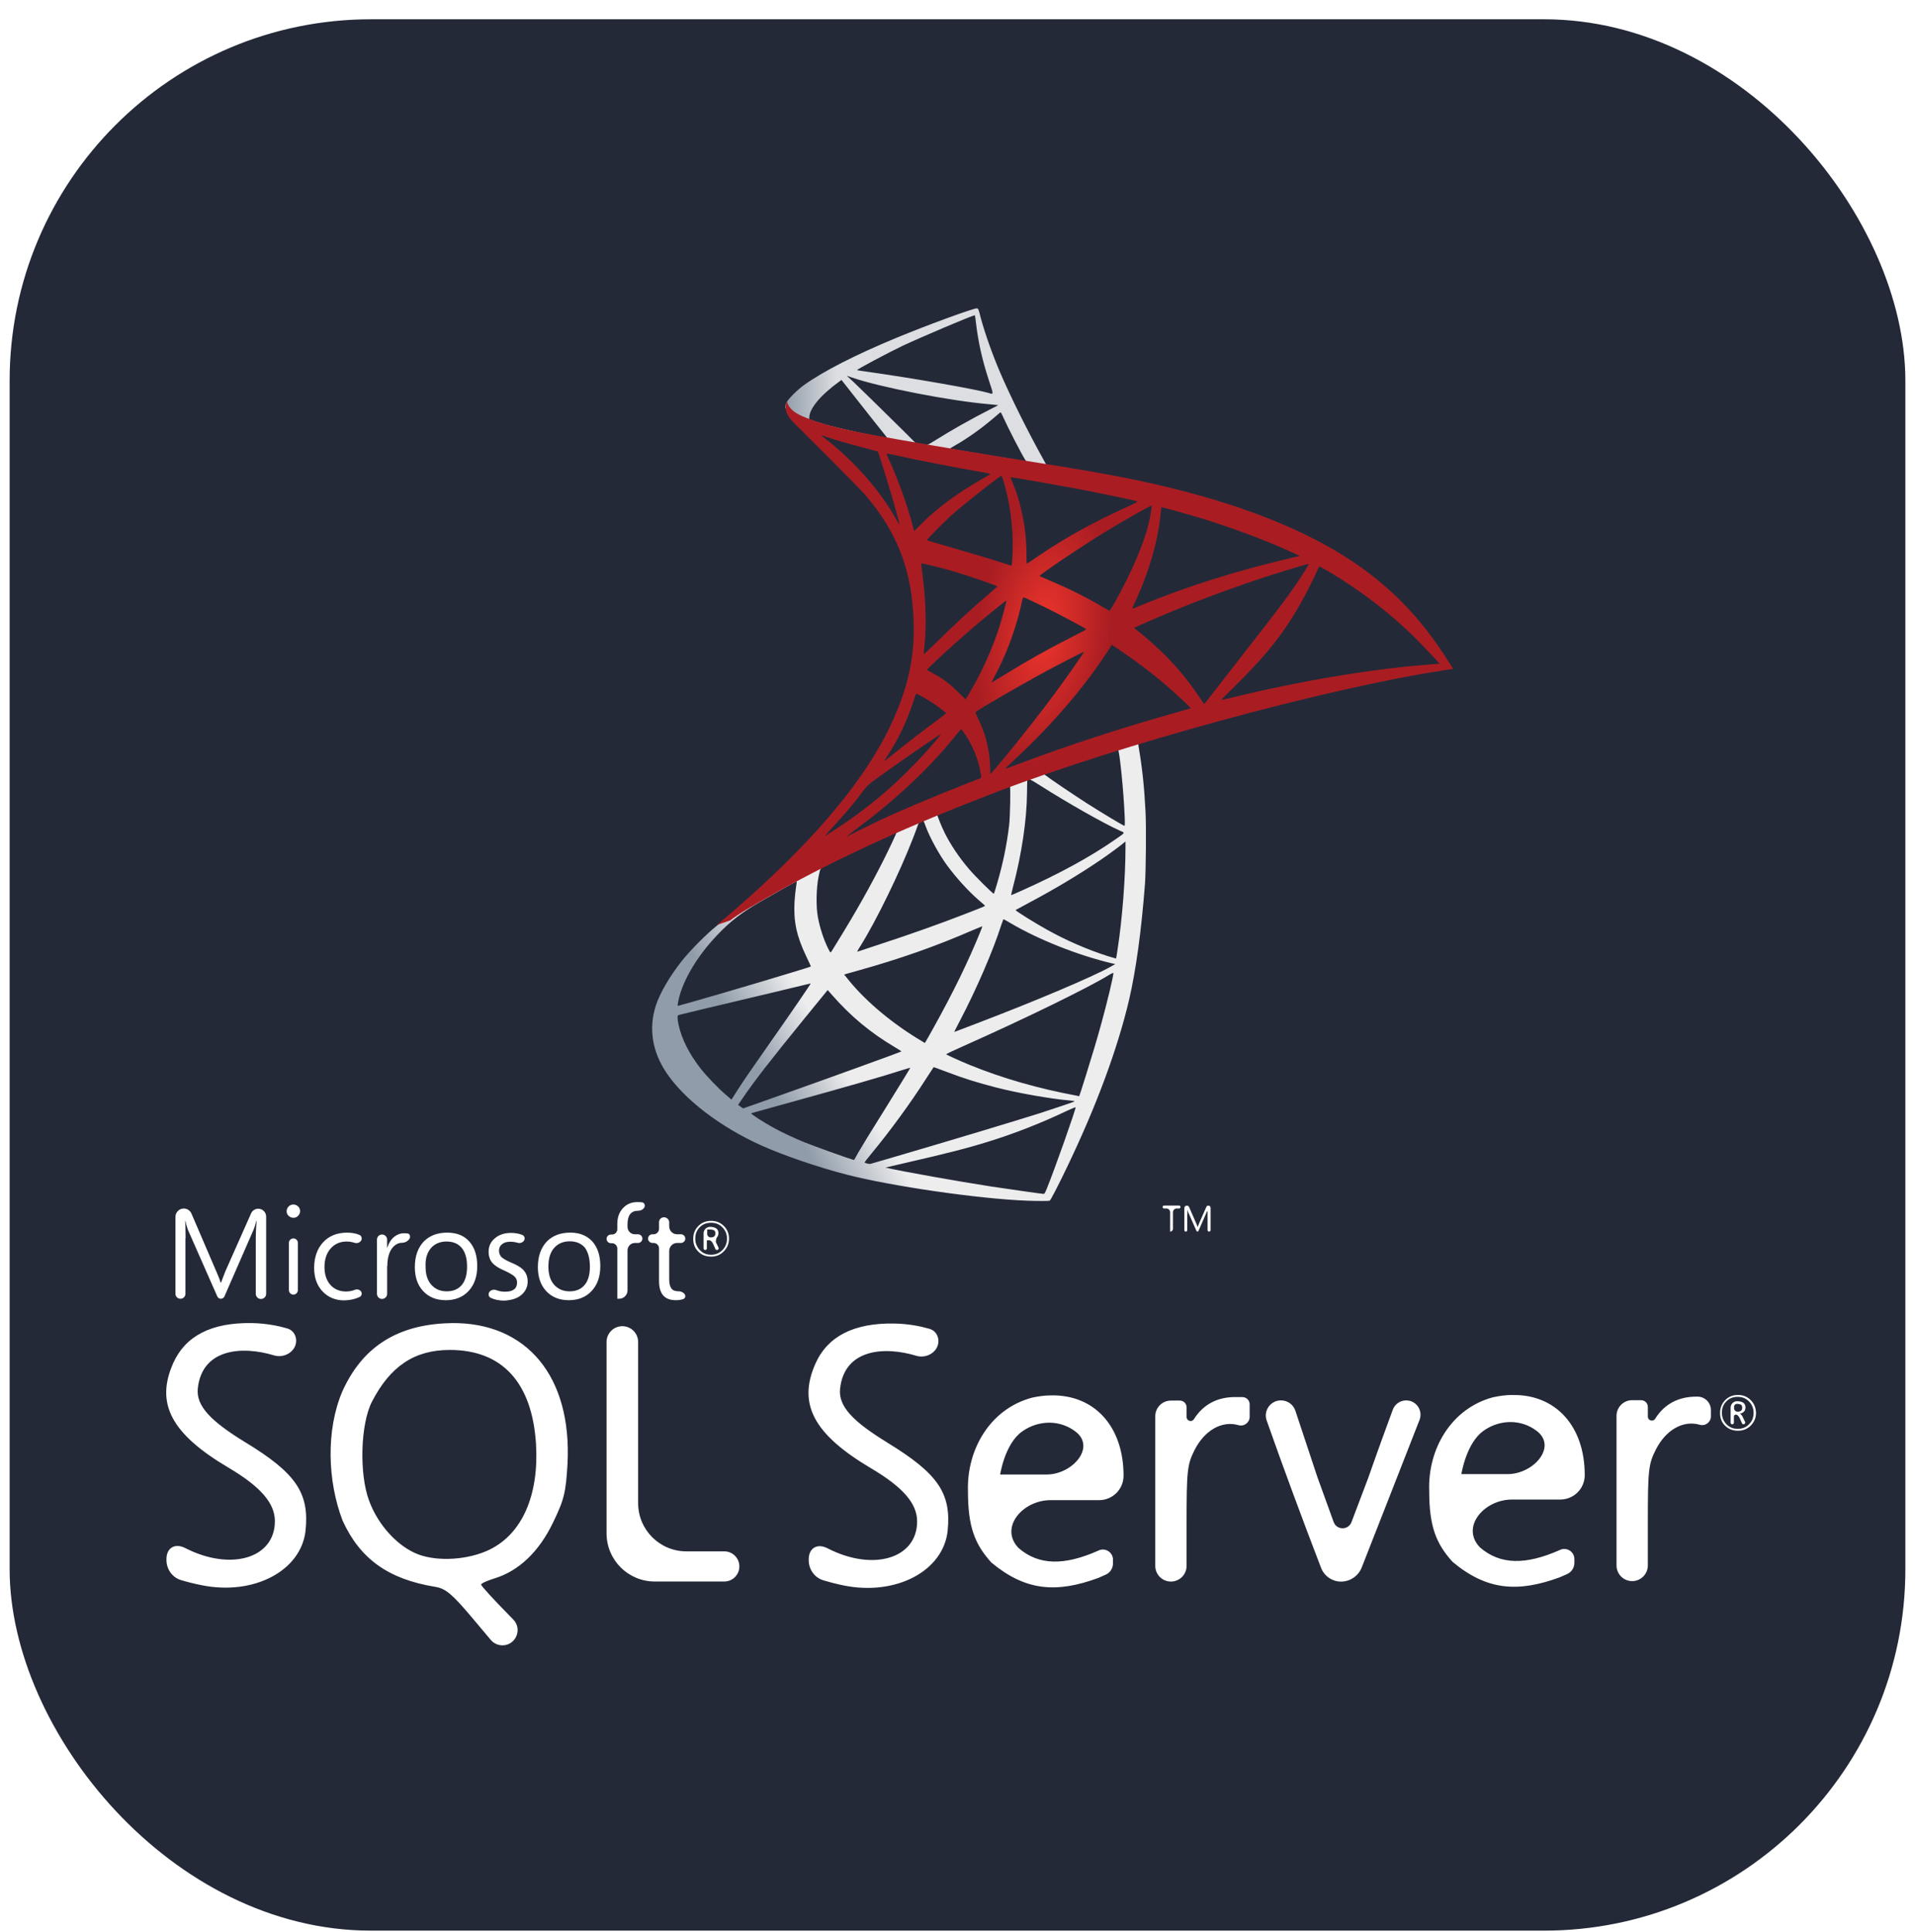 <svg width="795" height="802" viewBox="0 0 795 802" fill="none" xmlns="http://www.w3.org/2000/svg">
<g filter="url(#filter0_dd_1_10)">
<rect x="4" width="787" height="793.433" rx="150" fill="#242938"/>
<path d="M480.683 292.98L407.796 317.211L344.384 345.704L326.644 350.472C322.126 354.847 317.389 359.279 312.265 363.766C306.646 368.701 301.412 373.189 297.39 376.441C292.928 380.031 286.316 386.762 282.956 391.024C277.942 397.418 273.976 404.204 272.268 409.421C269.237 418.845 270.726 428.379 276.565 437.186C284.058 448.403 298.988 459.845 316.397 467.641C325.267 471.624 340.197 476.728 351.436 479.588C370.112 484.412 406.253 489.629 426.141 490.414C430.162 490.582 435.561 490.582 435.781 490.414C436.222 490.133 439.308 484.132 442.889 476.673C455.12 451.264 463.934 427.426 468.727 407.066C471.592 394.727 473.85 378.293 475.337 358.831C475.724 353.39 475.888 335.161 475.558 328.991C475.062 318.895 474.18 310.706 472.804 302.686C472.583 301.507 472.527 300.442 472.638 300.386C472.858 300.218 473.519 299.993 482.499 297.356L480.682 292.982V292.981H480.683V292.98ZM464.045 302.909C464.706 302.909 466.469 320.128 466.909 331.01C467.02 333.309 466.964 334.823 466.854 334.823C466.414 334.823 457.543 329.496 451.209 325.457C445.699 321.923 435.232 314.856 433.58 313.51C433.027 313.118 433.082 313.062 437.601 311.491C445.258 308.854 463.439 302.909 464.045 302.909ZM426.913 315.361C427.409 315.361 428.675 316.089 431.705 317.997C443.054 325.232 458.481 333.982 465.092 336.899C467.13 337.797 467.349 337.46 462.667 340.713C452.641 347.668 440.134 354.511 424.818 361.41C422.119 362.644 419.86 363.597 419.806 363.597C419.696 363.597 420.025 362.195 420.466 360.512C424.157 346.545 426.251 332.411 426.362 321.081C426.417 315.472 426.417 315.472 426.913 315.305C426.802 315.361 426.857 315.361 426.913 315.361ZM419.255 318.333C419.585 318.669 419.365 331.234 418.924 334.655C417.932 342.844 416.39 350.472 413.856 359.054C413.25 361.128 412.698 362.868 412.589 362.98C412.368 363.26 404.82 355.744 402.341 352.828C398.043 347.779 394.684 342.731 392.204 337.796C390.937 335.272 388.954 330.336 389.119 330.168C390 329.551 419.035 318.109 419.255 318.333ZM383.224 332.748C383.279 332.748 383.334 332.748 383.39 332.804C383.499 332.916 383.886 333.814 384.216 334.823C385.979 339.703 389.945 346.882 393.361 351.482C397.108 356.53 402.011 361.914 406.087 365.447C407.41 366.569 408.621 367.634 408.786 367.803C409.117 368.14 409.227 368.083 400.247 371.561C389.836 375.599 378.486 379.638 365.484 383.9C362.378 384.92 359.275 385.948 356.174 386.985C355.678 387.154 355.843 386.873 357.276 384.574C363.721 374.309 373.528 354.174 379.037 339.927C379.974 337.459 380.91 334.992 381.076 334.431C381.296 333.645 381.571 333.365 382.287 332.972C382.673 332.861 383.059 332.748 383.224 332.748ZM372.206 337.403C372.371 337.516 369.562 343.517 366.807 349.014C361.463 359.614 355.623 370.047 347.8 382.723C346.478 384.91 345.211 386.93 345.045 387.154C344.77 387.547 344.66 387.434 343.778 385.696C341.905 381.938 340.362 377.114 339.536 372.683C338.709 368.307 338.875 360.68 339.812 355.969C340.527 352.492 340.473 352.548 342.125 351.706C349.177 348.06 371.986 337.179 372.206 337.403ZM467.24 341.33V343.685C467.24 356.193 465.918 373.356 463.989 385.865C463.659 388.052 463.382 389.846 463.328 389.903C463.328 389.903 461.731 389.455 459.858 388.893C451.594 386.256 442.614 382.386 434.515 377.844C429.17 374.871 421.403 369.991 421.624 369.766C421.678 369.711 423.992 368.477 426.691 367.018C437.491 361.297 447.847 355.128 456.827 349.014C460.188 346.714 465.256 343.013 466.359 342.003L467.24 341.33ZM330.611 357.931C330.831 357.931 330.776 358.38 330.445 360.399C330.225 361.858 329.95 364.55 329.84 366.4C329.398 374.589 330.722 380.647 334.688 388.948C335.79 391.248 336.672 393.155 336.616 393.211C336.23 393.548 299.76 404.429 288.3 407.626C284.884 408.579 281.91 409.421 281.688 409.476C281.303 409.589 281.248 409.533 281.413 408.579C282.68 400.334 288.851 389.565 297.445 380.478C303.175 374.421 307.748 370.888 315.571 366.344C321.19 363.091 329.839 358.212 330.501 357.987C330.501 357.931 330.556 357.931 330.611 357.931ZM416.555 373.58C416.61 373.524 417.932 374.254 419.53 375.207C431.32 382.162 447.737 388.612 461.73 391.921L462.998 392.202L461.234 393.211C453.907 397.362 429.832 407.569 405.206 416.937C401.625 418.282 398.099 419.629 397.437 419.909C396.776 420.189 396.17 420.358 396.17 420.302C396.17 420.245 397.162 418.282 398.428 415.871C405.315 402.746 412.257 386.761 415.783 375.655C416.225 374.59 416.499 373.637 416.555 373.58ZM407.796 376.497C407.851 376.554 407.41 377.731 406.859 379.077C402.066 390.912 395.785 403.813 387.742 418.283C385.704 421.986 383.995 424.958 383.94 424.958C383.885 424.958 382.232 423.948 380.249 422.714C368.569 415.423 358.212 406.449 351.436 397.755L350.444 396.521L355.457 395.118C373.417 390.127 388.677 384.743 403.828 378.124C405.977 377.227 407.741 376.497 407.796 376.497ZM462.227 395.848C462.282 397.138 459.472 408.692 457.158 417.049C455.23 424.06 453.576 429.557 450.547 439.26C449.225 443.523 448.069 447.056 448.013 447.056C447.958 447.056 447.627 447 447.297 446.889C430.935 443.859 416.28 439.652 402.507 434.044C398.65 432.473 393.141 429.949 392.81 429.669C392.701 429.555 396.006 427.986 400.193 426.135C425.26 414.973 451.264 402.297 460.188 396.857C461.235 396.184 462.061 395.848 462.227 395.848ZM336.561 400.223C336.671 400.335 329.675 410.599 319.868 424.565C316.452 429.445 312.486 435.166 310.998 437.297C309.511 439.428 307.252 442.794 305.985 444.813L303.67 448.459L301.191 446.328C298.271 443.859 293.203 438.587 290.944 435.671C286.206 429.67 283.011 423.332 281.744 417.555C281.138 414.862 281.138 413.515 281.688 413.348C282.514 413.124 297.224 409.59 310.998 406.336C318.656 404.542 327.525 402.411 330.721 401.626C333.916 400.839 336.506 400.223 336.561 400.223ZM343.613 402.971L345.375 404.99C353.309 414.021 361.408 420.696 371.214 426.528C372.977 427.538 374.299 428.435 374.189 428.492C373.804 428.772 340.142 440.943 324.551 446.44C315.791 449.58 308.574 452.104 308.519 452.104C308.465 452.104 307.968 451.768 307.417 451.375L306.426 450.646L308.023 448.291C313.201 440.662 319.703 432.306 333.862 414.918L343.613 402.971ZM387.577 434.997C387.631 434.942 390.055 435.838 393.03 436.961C400.193 439.709 405.867 441.448 413.47 443.411C422.836 445.823 436.388 448.179 444.377 448.852C445.589 448.963 446.25 449.076 446.03 449.245C445.643 449.469 437.546 452.217 431.596 454.124C422.119 457.153 393.196 465.846 369.617 472.746C365.264 474.036 361.518 475.101 361.297 475.157C360.747 475.27 358.928 474.764 358.928 474.54C358.928 474.428 360.25 472.69 361.848 470.783C369.781 461.135 377.66 450.366 384.216 440.158C386.034 437.353 387.577 435.053 387.577 434.997ZM377.88 435.278C377.935 435.334 374.024 441.728 367.193 452.721C364.272 457.377 361.022 462.649 359.865 464.5C358.763 466.295 357.11 469.1 356.174 470.67L354.576 473.531L353.75 473.306C351.766 472.745 337.828 467.753 334.136 466.239C329.564 464.388 324.826 462.145 321.3 460.238C316.893 457.825 311.384 454.235 311.824 454.124C311.934 454.068 319.482 451.992 328.572 449.469C352.703 442.793 366.09 438.924 374.85 436.119C376.448 435.614 377.825 435.222 377.88 435.278ZM446.47 451.655H446.525C446.746 452.217 437.821 477.457 434.569 485.421C433.854 487.216 433.58 487.665 433.193 487.608C432.256 487.553 419.31 485.702 411.431 484.524C397.714 482.392 374.685 478.297 368.9 476.952L367.578 476.672L375.786 474.763C393.416 470.725 401.9 468.538 410.494 465.846C421.348 462.481 432.092 458.274 442.944 453.114C444.652 452.328 446.084 451.712 446.47 451.655Z" fill="url(#paint0_linear_1_10)"/>
<path d="M405.537 120.003C404.325 119.836 384.767 127.015 372.151 132.23C355.127 139.298 341.905 146.029 333.751 151.861C330.722 154.05 326.92 157.919 326.314 159.433C326.094 159.994 325.983 160.667 325.983 161.34L333.366 168.464L350.94 174.185L392.756 181.813L440.575 190.17L441.072 185.964C440.907 185.964 440.796 185.908 440.632 185.908L434.35 184.898L433.084 182.599C426.582 170.932 419.42 156.461 415.234 146.701C411.984 139.129 408.898 130.38 407.19 124.098C406.253 120.284 406.143 120.06 405.538 120.004V120.003H405.537V120.003ZM404.654 122.864H404.711C404.765 122.92 404.986 124.491 405.207 126.341C406.142 134.195 407.851 141.765 410.55 149.955C412.588 156.125 412.588 155.788 410.22 155.059C404.601 153.489 379.424 149.058 361.188 146.478C358.268 146.085 355.789 145.692 355.789 145.637C355.568 145.412 368.955 138.288 374.85 135.485C382.398 131.95 403.113 123.144 404.654 122.864ZM351.546 147.992L353.695 148.72C365.374 152.759 394.738 158.48 410.936 159.826C412.753 159.995 414.296 160.163 414.351 160.163C414.405 160.219 412.864 161.061 410.88 162.014C403.058 165.996 394.463 170.876 388.513 174.634C386.75 175.755 385.152 176.653 384.932 176.653C384.712 176.653 383.555 176.429 382.343 176.26L380.139 175.923L374.631 170.426C364.934 160.836 357.331 153.432 354.411 150.627L351.546 147.992ZM349.343 149.73L357.111 159.602C361.352 165.043 365.65 170.371 366.587 171.548C367.523 172.727 368.295 173.681 368.24 173.737C368.019 173.905 357.001 171.717 351.161 170.371C345.156 168.969 342.677 168.296 338.986 167.118L335.955 166.108V165.323C336.01 161.564 340.694 155.956 348.627 150.235L349.343 149.73ZM415.343 163.192C415.564 163.192 415.839 163.696 416.5 165.211C418.373 169.417 424.214 180.747 425.645 182.935C426.087 183.664 426.857 183.72 419.09 182.43C400.414 179.345 394.408 178.336 394.408 178.224C394.408 178.168 394.959 177.775 395.675 177.382C401.46 174.13 407.3 169.979 412.479 165.548C413.746 164.482 414.903 163.472 415.123 163.304C415.178 163.192 415.288 163.136 415.343 163.192Z" fill="url(#paint1_linear_1_10)"/>
<path d="M326.699 158.648C326.699 158.648 325.488 160.612 326.644 163.529C327.361 165.323 329.454 167.51 331.823 169.754C331.823 169.754 356.339 194.096 359.314 197.574C372.866 213.503 378.761 229.208 379.312 250.859C379.643 264.769 377.053 276.996 370.608 291.186C359.148 316.651 334.962 344.752 297.665 375.937L303.12 374.086C306.646 371.393 311.439 368.534 322.677 362.251C348.626 347.78 377.825 334.487 413.635 320.801C465.2 301.057 549.989 277.948 598.249 270.434L603.263 269.648L602.491 268.414C598.084 261.459 595.053 257.14 591.417 252.541C580.84 239.192 568.004 228.367 552.302 219.393C530.706 207.11 502.773 197.519 467.405 190.395C460.739 189.048 446.084 186.469 434.184 184.618C408.951 180.637 392.644 177.888 374.684 174.747C368.239 173.624 358.597 171.942 352.206 170.54C348.901 169.81 342.566 168.296 337.608 166.558C333.641 164.986 327.911 163.416 326.699 158.648ZM340.914 172.671C340.968 172.616 341.849 172.951 343.007 173.344C345.1 174.072 347.8 174.914 350.996 175.812C353.414 176.489 355.838 177.143 358.268 177.775C361.573 178.616 364.327 179.401 364.382 179.401C364.769 179.794 370.333 197.909 372.206 204.865C372.922 207.502 373.474 209.745 373.418 209.745C373.362 209.801 372.757 208.847 372.041 207.557C365.595 196.003 355.403 184.281 343.613 174.857C342.071 173.737 340.914 172.727 340.914 172.671ZM368.019 180.299C368.295 180.299 369.507 180.467 370.993 180.804C380.359 182.935 397.163 186.188 407.905 188.039C409.724 188.319 411.156 188.657 411.156 188.768C411.156 188.881 410.495 189.273 409.668 189.722C407.851 190.675 400.523 195.106 398.099 196.789C391.984 200.939 386.475 205.426 382.508 209.464C380.91 211.091 379.533 212.437 379.533 212.437C379.533 212.437 379.203 211.484 378.926 210.306C376.944 202.509 372.812 190.955 369.065 182.822C368.459 181.533 367.963 180.355 367.963 180.243C367.963 180.355 367.963 180.299 368.019 180.299ZM415.729 189.554C416.059 189.665 416.61 191.573 417.712 195.779C419.75 203.912 420.687 212.999 420.357 221.468C420.246 223.824 420.136 226.011 420.025 226.292L419.86 226.852L416.996 225.899C411.101 223.992 401.515 221.131 393.307 218.776C388.623 217.486 384.823 216.308 384.823 216.196C384.823 215.859 391.654 208.904 394.574 206.268C400.137 201.275 415.232 189.385 415.729 189.554ZM419.53 190.114C419.696 189.946 442.338 193.928 452.641 195.947C460.299 197.461 471.427 199.817 472.088 200.098C472.419 200.21 471.261 200.883 467.57 202.566C453.026 209.241 442.227 215.241 431.486 222.534C428.676 224.441 426.307 226.011 426.252 226.011C426.197 226.011 426.142 224.385 426.142 222.421C426.142 211.765 424.048 200.996 420.191 191.909C419.805 191.012 419.475 190.171 419.53 190.114ZM478.093 201.893C478.259 202.061 477.542 206.605 476.881 209.297C474.898 217.654 469.554 230.05 462.999 241.716C461.841 243.791 460.794 245.474 460.683 245.53C460.574 245.586 459.087 244.744 457.378 243.735C450.988 239.921 443.716 236.331 435.782 232.966C433.579 232.012 431.65 231.227 431.595 231.115C431.209 230.778 448.949 218.832 458.315 213.111C465.753 208.512 477.872 201.668 478.093 201.893ZM482.28 202.566C482.776 202.566 492.803 205.371 498.036 206.941C510.983 210.868 525.858 216.42 535.554 220.907L539.575 222.759L536.766 223.431C513.077 228.983 492.803 235.378 473.245 243.455C471.647 244.128 470.214 244.689 470.105 244.689C469.995 244.689 470.546 243.399 471.262 241.828C477.157 229.096 480.958 215.803 481.894 204.473C481.95 203.407 482.114 202.566 482.28 202.566ZM382.453 225.899C382.618 225.73 390.276 227.582 394.408 228.759C400.688 230.554 414.02 235.097 414.02 235.434C414.02 235.49 412.533 236.78 410.771 238.351C403.554 244.464 396.612 250.914 388.292 259.103C385.813 261.516 383.72 263.479 383.61 263.479C383.5 263.479 383.445 263.141 383.5 262.693C384.766 253.27 384.492 241.155 382.729 228.871C382.563 227.3 382.398 225.955 382.453 225.899ZM543.378 226.068C543.487 226.179 539.851 232.012 537.538 235.321C534.233 240.145 529.383 246.54 518.42 260.562C512.636 267.965 506.134 276.323 503.987 279.127C501.782 281.931 499.965 284.287 499.909 284.287C499.854 284.287 499.139 283.278 498.367 282.044C492.196 272.621 484.814 264.376 476.054 256.972C474.401 255.569 472.584 254.055 471.978 253.606C471.372 253.158 470.876 252.709 470.876 252.653C470.876 252.485 480.24 248.39 487.349 245.474C499.8 240.313 516.766 234.144 529.494 230.161C536.16 228.03 543.267 225.955 543.378 226.068ZM547.62 227.189C547.839 227.133 549.162 227.806 550.76 228.759C564.148 236.555 577.259 246.595 587.617 256.916C590.537 259.833 597.754 267.461 597.643 267.517C597.643 267.517 595.109 267.741 592.134 267.965C568.94 269.761 539.246 274.752 510.708 281.762C508.78 282.211 507.072 282.604 506.962 282.604C506.853 282.604 509 280.416 511.7 277.781C528.448 261.347 536.106 250.97 545.141 232.461C546.408 229.713 547.51 227.357 547.62 227.189C547.565 227.189 547.565 227.189 547.62 227.189ZM424.929 239.978C425.701 240.145 432.863 243.568 438.261 246.315C443.22 248.838 450.658 252.878 451.043 253.214C451.098 253.27 448.453 254.672 445.204 256.299C434.846 261.571 425.976 266.562 416.72 272.284C414.076 273.91 411.872 275.257 411.817 275.257C411.597 275.257 411.652 275.032 413.139 272.284C418.098 263.086 422.064 252.092 424.324 241.379C424.543 240.538 424.764 239.978 424.929 239.978ZM417.767 241.323C417.932 241.492 416.059 248.39 414.903 252.148C412.643 259.272 408.842 268.19 405.151 274.92C404.269 276.49 402.947 278.79 402.231 280.08L400.854 282.323L397.769 279.295C394.188 275.761 391.267 273.574 387.522 271.61C386.033 270.826 384.877 270.152 384.877 270.041C384.877 269.592 394.298 260.898 401.515 254.616C406.693 250.073 417.602 241.155 417.767 241.323ZM461.566 259.665L464.266 261.459C470.435 265.554 477.707 270.994 483.272 275.761C486.412 278.397 492.472 283.951 493.685 285.297L494.345 286.027L489.883 287.316C464.651 294.439 445.148 300.777 422.395 309.303C419.86 310.256 417.712 311.041 417.546 311.041C417.217 311.041 416.94 311.321 422.615 305.993C437.16 292.364 450.051 277.332 459.637 262.693L461.566 259.665ZM450.051 262.581C450.161 262.693 442.614 273.518 438.096 279.631C432.697 286.923 423.111 299.15 416.5 307.114C413.746 310.424 411.377 313.172 411.266 313.229C411.101 313.284 411.046 312.443 411.046 311.153C411.046 304.366 409.338 297.13 406.363 290.961C405.096 288.381 404.875 287.764 405.152 287.484C406.198 286.53 422.23 277.219 432.366 271.667C439.198 267.965 449.885 262.469 450.051 262.581ZM380.414 279.969C380.58 279.969 381.847 280.641 383.28 281.427C386.805 283.39 389.946 285.577 392.755 287.933C392.865 288.045 391.433 289.223 389.56 290.625C384.326 294.439 376.393 300.553 371.766 304.311C366.917 308.237 366.752 308.349 367.303 307.508C370.939 301.843 372.756 298.646 374.685 294.552C376.393 290.906 378.1 286.587 379.312 282.829C379.753 281.203 380.304 279.969 380.414 279.969ZM398.981 294.775C399.256 294.72 399.587 295.224 401.074 297.468C404.214 302.235 406.638 308.63 407.245 313.79L407.354 314.912L399.808 317.885C386.309 323.213 373.859 328.486 365.429 332.411C363.061 333.533 358.928 335.552 356.229 336.899C353.53 338.3 351.326 339.366 351.326 339.31C351.326 339.255 353.033 337.964 355.127 336.393C371.6 324.223 385.869 310.873 396.557 297.524C397.714 296.122 398.761 294.832 398.87 294.776L398.981 294.775ZM390.442 296.907C390.662 297.131 384.382 304.367 380.085 308.797C369.452 319.848 358.929 328.486 345.872 336.899C344.219 337.964 342.732 338.918 342.566 339.03C342.18 339.255 342.676 338.693 348.406 332.355C352.042 328.373 354.796 325.008 357.937 320.858C360.03 318.11 360.416 317.717 363.447 315.528C371.545 309.583 390.221 296.682 390.442 296.907Z" fill="url(#paint2_radial_1_10)"/>
<path d="M187.652 541.229C187.653 541.232 187.65 541.235 187.648 541.235C186.633 541.235 185.618 541.333 184.613 541.333C164.085 542.444 150.241 551.618 142.146 569.534C135.223 585.737 135.979 606.917 142.224 623.22C149.486 639.15 161.22 647.557 180.807 650.732C184.952 651.421 187.731 653.732 195.757 663.249L203.743 672.751C204.942 674.177 206.709 675 208.571 675V675C214.153 675 216.983 668.281 213.082 664.288L211.635 662.806C205.051 656.121 199.726 650.299 199.726 649.787C199.726 649.276 202.245 648.156 205.293 647.212C215.344 644.123 223.69 636.238 229.528 624.153C234.253 614.449 234.932 611.449 235.609 599.375C237.381 563.438 218.725 540.97 187.657 541.224C187.654 541.224 187.652 541.227 187.652 541.229V541.229ZM203.362 635.212C203.359 635.215 203.355 635.218 203.351 635.22C194.637 639.504 181.988 640.358 173.73 637.281C165.19 634.096 156.922 625.089 153.203 614.892C149.069 603.742 149.659 583.172 154.384 573.909C161.985 559.16 172.036 552.375 186.723 552.375C208.508 552.375 220.902 565.926 222.519 591.392C223.797 612.648 216.789 628.595 203.372 635.205C203.369 635.207 203.365 635.209 203.362 635.212V635.212ZM512.785 571.943C512.785 571.937 512.78 571.933 512.775 571.933C505.266 571.935 499.518 575.024 495.646 581.106V581.106C494.765 582.502 492.606 581.878 492.606 580.227V576.207C492.606 574.655 491.348 573.397 489.797 573.397H486.105C482.514 573.397 479.603 576.308 479.603 579.899V642.023C479.603 645.612 482.512 648.521 486.1 648.521V648.521C489.689 648.521 492.598 645.612 492.598 642.023V624.509C492.598 602.552 492.867 599.985 495.889 593.977C500.053 585.737 507.217 581.628 514.141 583.595V583.595C516.46 584.282 518.788 582.544 518.788 580.125V574.954C518.788 573.296 517.444 571.953 515.786 571.953H512.795C512.789 571.953 512.785 571.948 512.785 571.943V571.943ZM436.392 571.244C433.844 571.244 431.143 571.589 428.453 572.189C411.052 576.809 401.244 593.722 401.845 611.126C401.845 625.699 404.632 632.984 411.557 640.625C425.742 652.444 438.57 653.387 455.882 647.046C456.957 646.581 458.067 646.089 459.044 645.652C460.879 644.831 462.049 643.004 462.049 640.993V639.443C462.049 636.277 458.684 634.245 455.882 635.719V635.719C441.871 641.913 431.318 641.913 422.864 634.617V634.617C414.735 626.211 424.472 614.726 436.166 614.726H456.306C461.9 614.726 466.435 610.191 466.435 604.597V604.597C466.435 583.948 454.197 570.91 436.381 571.244H436.392ZM415.187 604.184C415.187 604.184 415.187 604.184 415.187 604.184C415.188 604.179 417.125 591.303 424.308 586.249C427.765 583.771 431.734 582.572 435.616 582.572C439.509 582.572 443.392 583.85 446.597 586.338V586.338C454.985 592.889 445.13 604.087 434.486 604.087H415.236C415.209 604.087 415.187 604.109 415.187 604.136V604.184C415.187 604.184 415.187 604.184 415.187 604.184V604.184ZM101.703 590.63C101.703 590.632 101.7 590.634 101.698 590.632C87.604 581.961 81.351 575.707 82.115 568.333C83.875 551.924 100.277 550.538 113.783 554.639C118.035 555.93 122.916 553.026 122.948 548.584V548.584C122.965 546.254 121.589 544.147 119.356 543.483C116.1 542.516 110.854 541.329 104.481 541.225C87.77 540.969 76.964 546.534 71.901 557.862C64.465 574.578 71.049 587.183 94.849 601.245C108.21 609.14 114.116 615.994 114.116 623.466C114.116 638.904 95.787 644.293 76.878 634.607V634.607C72.668 632.479 69.124 634.463 69.103 639.18C69.103 639.291 69.102 639.4 69.102 639.51C69.093 643.376 71.471 646.811 75.174 647.923C77.492 648.618 80.392 649.382 83.714 650.034C105.324 654.409 124.99 644.115 126.849 627.399C128.466 611.707 122.879 603.477 101.708 590.627C101.706 590.626 101.703 590.627 101.703 590.63V590.63ZM627.854 571.078C627.859 571.075 627.856 571.068 627.851 571.068C625.319 571.069 622.633 571.423 619.832 572.021C602.453 576.642 592.663 593.555 593.331 610.96C593.331 625.513 596.11 632.729 603.033 640.359C617.218 652.189 630.047 653.142 647.446 646.791C648.51 646.329 649.609 645.844 650.577 645.413C652.418 644.594 653.594 642.765 653.594 640.751V639.189C653.594 636.028 650.23 634.003 647.437 635.483V635.483C633.398 641.658 622.843 641.658 614.42 634.363V634.363C606.249 625.977 616.018 614.47 627.727 614.47H647.766C653.359 614.47 657.894 609.936 657.894 604.342V604.342C657.894 583.8 645.663 570.753 627.858 571.088C627.852 571.088 627.85 571.081 627.854 571.078V571.078ZM606.675 603.92C606.674 603.922 606.676 603.931 606.677 603.929C606.854 602.849 608.948 590.911 615.794 585.993C619.242 583.506 623.211 582.306 627.093 582.306C630.966 582.306 634.869 583.584 638.074 586.082V586.082C646.499 592.662 636.571 603.919 625.881 603.919H606.676C606.675 603.919 606.675 603.919 606.675 603.92V603.92ZM368.325 590.802C368.324 590.802 368.324 590.802 368.324 590.802C354.227 582.149 347.991 575.875 348.747 568.5C350.506 552.083 366.909 550.701 380.415 554.805C384.666 556.097 389.548 553.193 389.58 548.75V548.75C389.596 546.421 388.221 544.314 385.987 543.651C382.731 542.686 377.485 541.503 371.113 541.411C354.401 541.156 343.596 546.721 338.523 558.048C331.097 574.763 337.768 587.37 361.489 601.431C374.832 609.318 380.738 616.082 380.738 623.555C380.738 638.993 362.419 644.47 343.509 634.695V634.695C339.307 632.561 335.755 634.567 335.734 639.28C335.733 639.381 335.733 639.481 335.733 639.582C335.723 643.464 338.13 646.906 341.848 648.021C344.133 648.706 346.983 649.466 350.248 650.142C371.878 654.528 391.553 644.242 393.403 627.526C395.01 611.913 389.434 603.683 368.331 590.824C368.327 590.822 368.325 590.818 368.325 590.814V590.803C368.325 590.802 368.325 590.802 368.325 590.802V590.802ZM704.272 571.756C696.758 571.756 690.94 574.852 687.134 580.94V580.94C686.25 582.334 684.093 581.708 684.093 580.057V576.044C684.093 574.49 682.834 573.231 681.28 573.231H677.592C674.001 573.231 671.09 576.142 671.09 579.732V641.837C671.09 645.425 673.999 648.334 677.587 648.334V648.334C681.175 648.334 684.084 645.425 684.084 641.837V624.323C684.084 602.375 684.344 599.799 687.377 593.801C691.54 585.571 698.704 581.452 705.627 583.428V583.428C707.946 584.114 710.274 582.376 710.274 579.957V577.334C710.274 574.254 707.777 571.756 704.696 571.756L704.272 571.756ZM264.918 590.369C264.918 590.369 264.918 590.369 264.918 590.369V549.077C264.918 545.456 261.983 542.522 258.363 542.522V542.522C254.743 542.522 251.808 545.456 251.808 549.077V628.501C251.808 639.547 260.763 648.501 271.808 648.501H300.682C304.138 648.501 306.94 645.699 306.94 642.243V642.243C306.94 638.787 304.138 635.985 300.682 635.985H284.918C273.872 635.985 264.918 627.03 264.918 615.985V590.369C264.918 590.369 264.918 590.369 264.918 590.369V590.369ZM568.085 605.29C568.086 605.289 568.088 605.29 568.088 605.292L561.065 623.849C559.766 627.282 554.899 627.246 553.65 623.795L546.895 605.128L537.774 577.63C536.919 575.051 534.506 573.309 531.789 573.309V573.309C527.451 573.309 524.408 577.587 525.851 581.678C533.038 602.06 540.678 622.639 548.405 642.768C549.738 646.24 553.038 648.56 556.757 648.538V648.538C560.538 648.516 563.933 646.186 565.314 642.665L577.617 611.294L589.305 581.431C590.831 577.532 587.956 573.319 583.769 573.319V573.319C581.292 573.319 579.077 574.85 578.216 577.172C576.163 582.714 572.181 593.566 568.083 605.289C568.082 605.29 568.084 605.291 568.085 605.29V605.29ZM295.126 513.633C295.126 513.639 295.131 513.643 295.136 513.643C297.243 513.641 299.001 512.953 300.451 511.481C301.884 510.025 302.639 508.314 302.639 506.17C302.639 504.027 301.884 502.237 300.451 500.86C298.999 499.484 297.324 498.795 295.223 498.795C293.093 498.795 291.331 499.484 289.897 500.939C288.445 502.395 287.787 504.184 287.787 506.249C287.787 508.413 288.465 510.201 289.897 511.559C291.251 512.933 293.01 513.622 295.117 513.624C295.122 513.624 295.126 513.628 295.126 513.633V513.633ZM290.479 501.451C291.737 500.173 293.267 499.582 295.223 499.582C297.063 499.582 298.593 500.173 299.872 501.451C301.13 502.729 301.808 504.282 301.808 506.17C301.808 508.058 301.13 509.691 299.872 510.969C298.594 512.246 297.063 512.856 295.223 512.856C293.355 512.856 291.834 512.266 290.576 510.969C289.317 509.691 288.64 508.058 288.64 506.17C288.64 504.282 289.221 502.729 290.479 501.451ZM293.606 506.859H294.458C295.059 506.859 295.649 507.449 296.152 508.57L296.984 510.466C297.097 510.723 297.351 510.89 297.633 510.89V510.89C298.156 510.89 298.499 510.341 298.269 509.87L297.509 508.313C297.44 508.175 297.371 508.044 297.303 507.921C297.036 507.444 297.314 505.989 297.664 505.569V505.569C298.089 505.128 298.244 504.527 298.244 503.848C298.244 503.062 298.002 502.473 297.489 502.04C296.908 501.548 295.979 501.283 294.778 501.283V501.283C293.292 501.283 292.087 502.487 292.087 503.973V510.212C292.087 510.586 292.39 510.89 292.765 510.89V510.89C293.139 510.89 293.442 510.586 293.442 510.212V507.022C293.442 506.932 293.516 506.859 293.606 506.859V506.859ZM293.606 502.395H294.788C295.64 502.395 296.24 502.572 296.569 502.827C296.889 503.083 296.976 503.418 296.976 504.027C296.976 505.137 296.297 505.659 295.04 505.659V505.659C294.238 505.659 293.588 505.009 293.588 504.207V502.413C293.588 502.403 293.596 502.395 293.606 502.395V502.395ZM77.017 506.012C77.037 506.007 77.051 505.988 77.051 505.967C77.05 502.675 76.956 500.216 76.879 498.75C76.878 498.727 76.897 498.707 76.921 498.707V498.707C76.94 498.707 76.957 498.722 76.961 498.741C77.298 500.453 77.712 501.731 78.048 502.581L90.21 530.172C90.468 530.758 91.048 531.136 91.689 531.136V531.136C92.331 531.136 92.912 530.755 93.169 530.167L105.332 502.326C105.67 501.546 106.006 500.378 106.417 498.756C106.423 498.733 106.444 498.717 106.467 498.717V498.717C106.498 498.717 106.521 498.743 106.519 498.773C106.271 501.602 106.185 504.06 106.185 506.023V529.071C106.185 530.26 107.15 531.225 108.339 531.225V531.225C109.529 531.225 110.493 530.26 110.493 529.071V497.035C110.493 495.227 109.027 493.761 107.219 493.761V493.761C105.925 493.761 104.752 494.524 104.227 495.707L93.521 519.818C93.1 520.837 92.519 522.356 91.777 524.362C91.76 524.409 91.716 524.44 91.666 524.44V524.44C91.612 524.44 91.564 524.403 91.551 524.35C91.288 523.337 90.707 521.828 89.889 519.995L79.48 495.767C78.934 494.496 77.683 493.672 76.3 493.672V493.672C74.388 493.672 72.839 495.222 72.839 497.133V529.063C72.839 530.207 73.766 531.135 74.911 531.135V531.135C76.055 531.135 76.983 530.207 76.983 529.063V506.057C76.983 506.036 76.997 506.018 77.017 506.012V506.012ZM119.934 507.932C119.934 506.905 120.766 506.073 121.793 506.073V506.073C122.82 506.073 123.653 506.905 123.653 507.932V527.546C123.653 528.573 122.82 529.405 121.793 529.405V529.405C120.766 529.405 119.934 528.573 119.934 527.546V507.932ZM121.793 497.518C122.568 497.518 123.226 497.251 123.73 496.731C124.243 496.219 124.582 495.551 124.582 494.765C124.582 493.998 124.33 493.309 123.74 492.798C123.217 492.277 122.549 492.011 121.784 492.011C121.029 492.011 120.351 492.277 119.847 492.798C119.335 493.309 118.995 493.998 118.995 494.765C118.995 495.62 119.257 496.219 119.847 496.731C120.429 497.251 121.029 497.518 121.784 497.518H121.793ZM149.365 530.35C149.869 530.1 150.163 529.572 150.163 529.009V529.009C150.163 527.695 148.613 526.907 147.393 527.395C146.187 527.878 144.944 528.118 143.676 528.118C140.965 528.118 138.766 527.175 137.159 525.366C135.562 523.576 134.71 521.087 134.71 517.99C134.71 514.746 135.562 512.168 137.324 510.202C139.018 508.314 141.217 507.37 143.909 507.37C145.034 507.37 146.137 507.551 147.206 507.912C148.534 508.361 150.163 507.5 150.163 506.098V506.098C150.163 505.46 149.816 504.863 149.226 504.618C147.687 503.981 145.975 503.684 144.083 503.684C139.861 503.684 136.57 505.061 134.11 507.717C131.67 510.371 130.411 513.98 130.411 518.336C130.411 522.21 131.505 525.465 133.781 527.953C136.153 530.509 139.185 531.807 142.902 531.807C145.408 531.736 147.517 531.264 149.365 530.35ZM160.76 517.478C160.784 517.478 160.803 517.459 160.803 517.435C160.81 514.377 161.487 511.905 162.74 510.201C163.922 508.658 165.354 507.882 167.048 507.882V507.882C168.406 507.882 170.243 506.709 170.243 505.351V505.351C170.243 504.706 169.857 504.106 169.217 504.02C168.788 503.962 168.29 503.939 167.726 503.939C166.206 503.939 164.851 504.458 163.66 505.414C162.41 506.418 161.408 507.949 160.816 509.897C160.809 509.92 160.787 509.937 160.763 509.937V509.937C160.732 509.937 160.707 509.912 160.707 509.881V506.565C160.707 505.402 159.764 504.459 158.601 504.459V504.459C157.438 504.459 156.496 505.402 156.496 506.565V529.094C156.496 530.26 157.44 531.205 158.606 531.205V531.205C159.772 531.205 160.717 530.26 160.717 529.094V517.522C160.717 517.498 160.736 517.478 160.76 517.478V517.478ZM185.038 531.731C185.038 531.733 185.041 531.736 185.043 531.736C189.011 531.735 192.204 530.436 194.575 527.862C196.937 525.304 198.119 521.864 198.119 517.576C198.119 513.201 197.035 509.858 194.827 507.369C192.639 504.883 189.598 503.682 185.628 503.682C181.658 503.682 178.463 504.882 176.091 507.202C173.555 509.76 172.218 513.368 172.218 517.999C172.218 522.031 173.303 525.374 175.588 527.862C177.949 530.436 181.075 531.725 185.033 531.726C185.036 531.726 185.038 531.728 185.038 531.731V531.731ZM179.035 509.946C180.643 508.225 182.754 507.369 185.367 507.369C188.079 507.369 190.112 508.225 191.623 509.946C193.142 511.746 193.898 514.313 193.898 517.744C193.898 521.008 193.22 523.574 191.787 525.295C190.355 527.095 188.244 528.048 185.454 528.048C182.744 528.048 180.643 527.094 179.035 525.295C177.438 523.486 176.673 521.008 176.673 517.744C176.509 514.499 177.351 511.845 179.035 509.946ZM216.593 529.41C216.6 529.407 216.606 529.403 216.612 529.398C218.213 527.945 219.063 526.157 219.063 523.918C219.063 521.952 218.384 520.32 217.126 519.031C216.099 518 214.512 517.065 212.217 516.121C210.183 515.257 208.925 514.489 208.247 513.889C207.569 513.201 207.153 512.346 207.153 511.136C207.153 510.025 207.579 509.169 208.412 508.481C209.264 507.794 210.349 507.459 211.801 507.459C212.906 507.459 213.932 507.603 214.901 507.898C216.202 508.295 217.803 507.454 217.803 506.093V506.093C217.803 505.465 217.454 504.881 216.871 504.647C215.427 504.07 213.871 503.792 212.139 503.792C209.429 503.792 207.143 504.55 205.458 506.013C203.686 507.47 202.844 509.358 202.844 511.579C202.844 513.545 203.425 515.178 204.528 516.377C205.457 517.4 207.047 518.443 209.253 519.376C211.365 520.321 212.797 521.175 213.562 521.863C214.317 522.552 214.656 523.407 214.656 524.421C214.656 526.918 212.971 528.207 209.679 528.207C208.37 528.207 207.13 527.981 205.958 527.528C204.606 527.005 202.833 527.863 202.833 529.313V529.313C202.833 529.907 203.138 530.469 203.673 530.728C205.331 531.532 207.242 531.903 209.321 531.903C212.443 531.736 214.889 530.962 216.574 529.423C216.579 529.418 216.586 529.414 216.593 529.41V529.41ZM236.713 503.678C236.707 503.681 236.7 503.682 236.693 503.682C232.727 503.685 229.536 504.885 227.166 507.203C224.649 509.761 223.293 513.369 223.293 518C223.293 522.032 224.388 525.375 226.663 527.863C229.035 530.438 232.153 531.727 236.123 531.727C240.189 531.727 243.288 530.429 245.66 527.852C248.032 525.296 249.213 521.855 249.213 517.567C249.213 513.191 248.109 509.849 245.921 507.361C243.639 504.875 240.601 503.675 236.733 503.673C236.726 503.673 236.719 503.675 236.713 503.678V503.678ZM244.89 517.744C244.892 517.744 244.894 517.746 244.894 517.749C244.894 521.011 244.216 523.576 242.784 525.296C241.351 527.095 239.24 528.048 236.451 528.048C233.739 528.048 231.639 527.094 230.031 525.296C228.434 523.486 227.669 521.008 227.669 517.744C227.669 514.303 228.512 511.648 230.206 509.858C231.803 508.147 233.915 507.281 236.538 507.281C239.152 507.281 241.254 508.146 242.773 509.858C244.129 511.744 244.884 514.31 244.885 517.739C244.885 517.742 244.887 517.744 244.89 517.744V517.744ZM256.297 531.128C256.3 531.127 256.302 531.126 256.305 531.126H257.012C258.945 531.126 260.513 529.559 260.513 527.626V511.054C260.513 509.351 261.893 507.971 263.596 507.971H264.88C265.874 507.971 266.68 507.165 266.68 506.171V506.171C266.68 505.177 265.874 504.371 264.88 504.371H263.596C261.893 504.371 260.512 502.99 260.512 501.287V500.241C260.512 496.486 261.945 494.598 264.908 494.598C264.931 494.598 264.954 494.598 264.978 494.598C266.231 494.613 267.677 493.725 267.677 492.472V492.472C267.677 491.833 267.303 491.238 266.673 491.13C266.089 491.029 265.41 491 264.636 491C262.361 491 260.502 491.689 258.982 493.143C257.21 494.854 256.271 497.076 256.271 500.086V502.244C256.271 503.475 255.274 504.472 254.043 504.472H253.615C252.621 504.472 251.816 505.277 251.816 506.271V506.271C251.816 507.265 252.621 508.07 253.615 508.07H254.043C255.274 508.07 256.271 509.068 256.271 510.298V531.11C256.271 531.124 256.285 531.133 256.297 531.128V531.128ZM273.598 523.825C273.601 523.828 273.602 523.833 273.602 523.837C273.604 529.064 275.881 531.726 280.526 531.726C281.835 531.726 282.892 531.56 283.776 531.2C284.238 531.012 284.495 530.536 284.495 530.036V530.036C284.495 528.86 282.962 528.03 281.785 528.03V528.03C280.352 528.03 279.345 527.685 278.754 526.908C278.153 526.142 277.815 524.843 277.815 523.053V511.3C277.815 509.456 279.31 507.961 281.155 507.961H282.695C283.689 507.961 284.495 507.155 284.495 506.161V506.161C284.495 505.167 283.689 504.361 282.695 504.361H281.084C279.279 504.361 277.815 502.898 277.815 501.092V499.404C277.815 497.974 276.357 496.975 274.994 497.407V497.407C274.135 497.679 273.593 498.463 273.593 499.365V502.085C273.593 503.342 272.574 504.361 271.318 504.361H270.842C269.848 504.361 269.042 505.167 269.042 506.16V506.16C269.042 507.154 269.848 507.96 270.842 507.96H271.318C272.574 507.96 273.593 508.979 273.593 510.235V523.814C273.593 523.818 273.595 523.822 273.598 523.825V523.825ZM726.73 573.132C726.732 573.132 726.732 573.129 726.731 573.128C725.299 571.755 723.606 571.067 721.507 571.067C719.377 571.067 717.614 571.756 716.181 573.23C714.748 574.676 714.069 576.475 714.069 578.541C714.069 580.684 714.748 582.474 716.17 583.85C717.604 585.226 719.365 585.916 721.496 585.916C723.597 585.916 725.369 585.226 726.822 583.771C728.245 582.296 729 580.595 729 578.462C728.922 576.301 728.159 574.512 726.728 573.136C726.727 573.135 726.728 573.132 726.73 573.132V573.132ZM726.057 583.26C724.798 584.538 723.268 585.128 721.409 585.128C719.57 585.128 718.04 584.538 716.762 583.26C715.504 581.962 714.825 580.34 714.825 578.442C714.825 576.573 715.406 575.021 716.685 573.722C717.943 572.445 719.464 571.854 721.409 571.854C723.249 571.854 724.78 572.445 726.057 573.722C727.315 575.021 727.993 576.573 727.993 578.442C727.993 580.429 727.412 581.962 726.057 583.26ZM722.258 578.881C722.26 578.883 722.263 578.884 722.265 578.883C723.018 578.706 723.618 578.362 724.033 577.941C724.46 577.498 724.615 576.897 724.615 576.211C724.615 575.444 724.373 574.834 723.86 574.411C723.279 573.919 722.34 573.653 721.15 573.653V573.653C719.663 573.653 718.458 574.859 718.458 576.345V582.572C718.458 582.946 718.761 583.25 719.136 583.25V583.25C719.51 583.25 719.814 582.946 719.814 582.572V580.06C719.814 579.595 720.191 579.218 720.656 579.218V579.218C721.237 579.218 721.818 579.808 722.34 580.929L723.16 582.812C723.273 583.072 723.53 583.24 723.814 583.24V583.24C724.341 583.24 724.685 582.688 724.454 582.214L723.697 580.663C723.266 579.558 722.771 579.045 722.266 578.87C722.259 578.868 722.254 578.875 722.258 578.881V578.881ZM721.332 578.02V578.02C720.53 578.02 719.88 577.369 719.88 576.568V575.966C719.88 575.309 720.413 574.775 721.071 574.775V574.775C721.913 574.775 722.504 574.932 722.843 575.198C723.181 575.453 723.259 575.788 723.259 576.398C723.259 577.509 722.581 578.02 721.323 578.02L721.332 578.02ZM485.771 503.26V503.26C486.424 503.26 486.953 502.731 486.953 502.079V495.217C486.953 494.353 487.653 493.653 488.516 493.653H489.479C489.811 493.653 490.079 493.385 490.079 493.054V493.054C490.079 492.722 489.811 492.454 489.479 492.454H483.244C482.913 492.454 482.644 492.722 482.644 493.054V493.054C482.644 493.385 482.913 493.653 483.244 493.653H484.208C485.072 493.653 485.772 494.354 485.772 495.218V503.259C485.772 503.26 485.772 503.26 485.771 503.26V503.26ZM492.902 496.048C492.922 496.045 492.936 496.028 492.936 496.009C492.936 495.089 492.935 494.336 492.868 493.91C492.946 494.42 493.12 494.765 493.198 495.021L496.712 502.995C496.783 503.156 496.943 503.26 497.119 503.26V503.26C497.296 503.26 497.456 503.156 497.527 502.994L501.05 494.941V494.941C501.11 494.784 501.329 494.825 501.323 494.994C501.311 495.368 501.311 495.695 501.311 495.974V502.621C501.311 502.969 501.593 503.251 501.941 503.251V503.251C502.289 503.251 502.571 502.969 502.571 502.621V493.374C502.571 492.866 502.158 492.454 501.65 492.454V492.454C501.285 492.454 500.955 492.669 500.807 493.003L497.759 499.907C497.683 500.167 497.432 500.667 497.267 501.239C497.26 501.266 497.236 501.284 497.208 501.284V501.284C497.179 501.284 497.154 501.264 497.147 501.235C497.073 500.906 496.905 500.567 496.674 500.006L493.651 493.073C493.488 492.697 493.117 492.455 492.708 492.455V492.455C492.139 492.455 491.678 492.916 491.678 493.484V502.676C491.678 503.004 491.944 503.271 492.273 503.271V503.271C492.602 503.271 492.868 503.004 492.868 502.676V496.088C492.868 496.068 492.883 496.051 492.902 496.048V496.048Z" fill="white"/>
</g>
<defs>
<filter id="filter0_dd_1_10" x="0" y="0" width="795" height="801.433" filterUnits="userSpaceOnUse" color-interpolation-filters="sRGB">
<feFlood flood-opacity="0" result="BackgroundImageFix"/>
<feColorMatrix in="SourceAlpha" type="matrix" values="0 0 0 0 0 0 0 0 0 0 0 0 0 0 0 0 0 0 127 0" result="hardAlpha"/>
<feOffset dy="4"/>
<feGaussianBlur stdDeviation="2"/>
<feComposite in2="hardAlpha" operator="out"/>
<feColorMatrix type="matrix" values="0 0 0 0 0 0 0 0 0 0 0 0 0 0 0 0 0 0 0.25 0"/>
<feBlend mode="normal" in2="BackgroundImageFix" result="effect1_dropShadow_1_10"/>
<feColorMatrix in="SourceAlpha" type="matrix" values="0 0 0 0 0 0 0 0 0 0 0 0 0 0 0 0 0 0 127 0" result="hardAlpha"/>
<feOffset dy="4"/>
<feGaussianBlur stdDeviation="2"/>
<feComposite in2="hardAlpha" operator="out"/>
<feColorMatrix type="matrix" values="0 0 0 0 0 0 0 0 0 0 0 0 0 0 0 0 0 0 0.25 0"/>
<feBlend mode="normal" in2="effect1_dropShadow_1_10" result="effect2_dropShadow_1_10"/>
<feBlend mode="normal" in="SourceGraphic" in2="effect2_dropShadow_1_10" result="shape"/>
</filter>
<linearGradient id="paint0_linear_1_10" x1="325.573" y1="453.886" x2="352.172" y2="438.449" gradientUnits="userSpaceOnUse">
<stop stop-color="#909CA9"/>
<stop offset="1" stop-color="#EDEDEE"/>
</linearGradient>
<linearGradient id="paint1_linear_1_10" x1="326.177" y1="154.977" x2="347.383" y2="154.977" gradientUnits="userSpaceOnUse">
<stop stop-color="#939FAB"/>
<stop offset="1" stop-color="#DCDEE1"/>
</linearGradient>
<radialGradient id="paint2_radial_1_10" cx="0" cy="0" r="1" gradientUnits="userSpaceOnUse" gradientTransform="translate(433.186 253.996) rotate(-171.305) scale(27.352 55.663)">
<stop stop-color="#EE352C"/>
<stop offset="1" stop-color="#A91D22"/>
</radialGradient>
</defs>
</svg>
